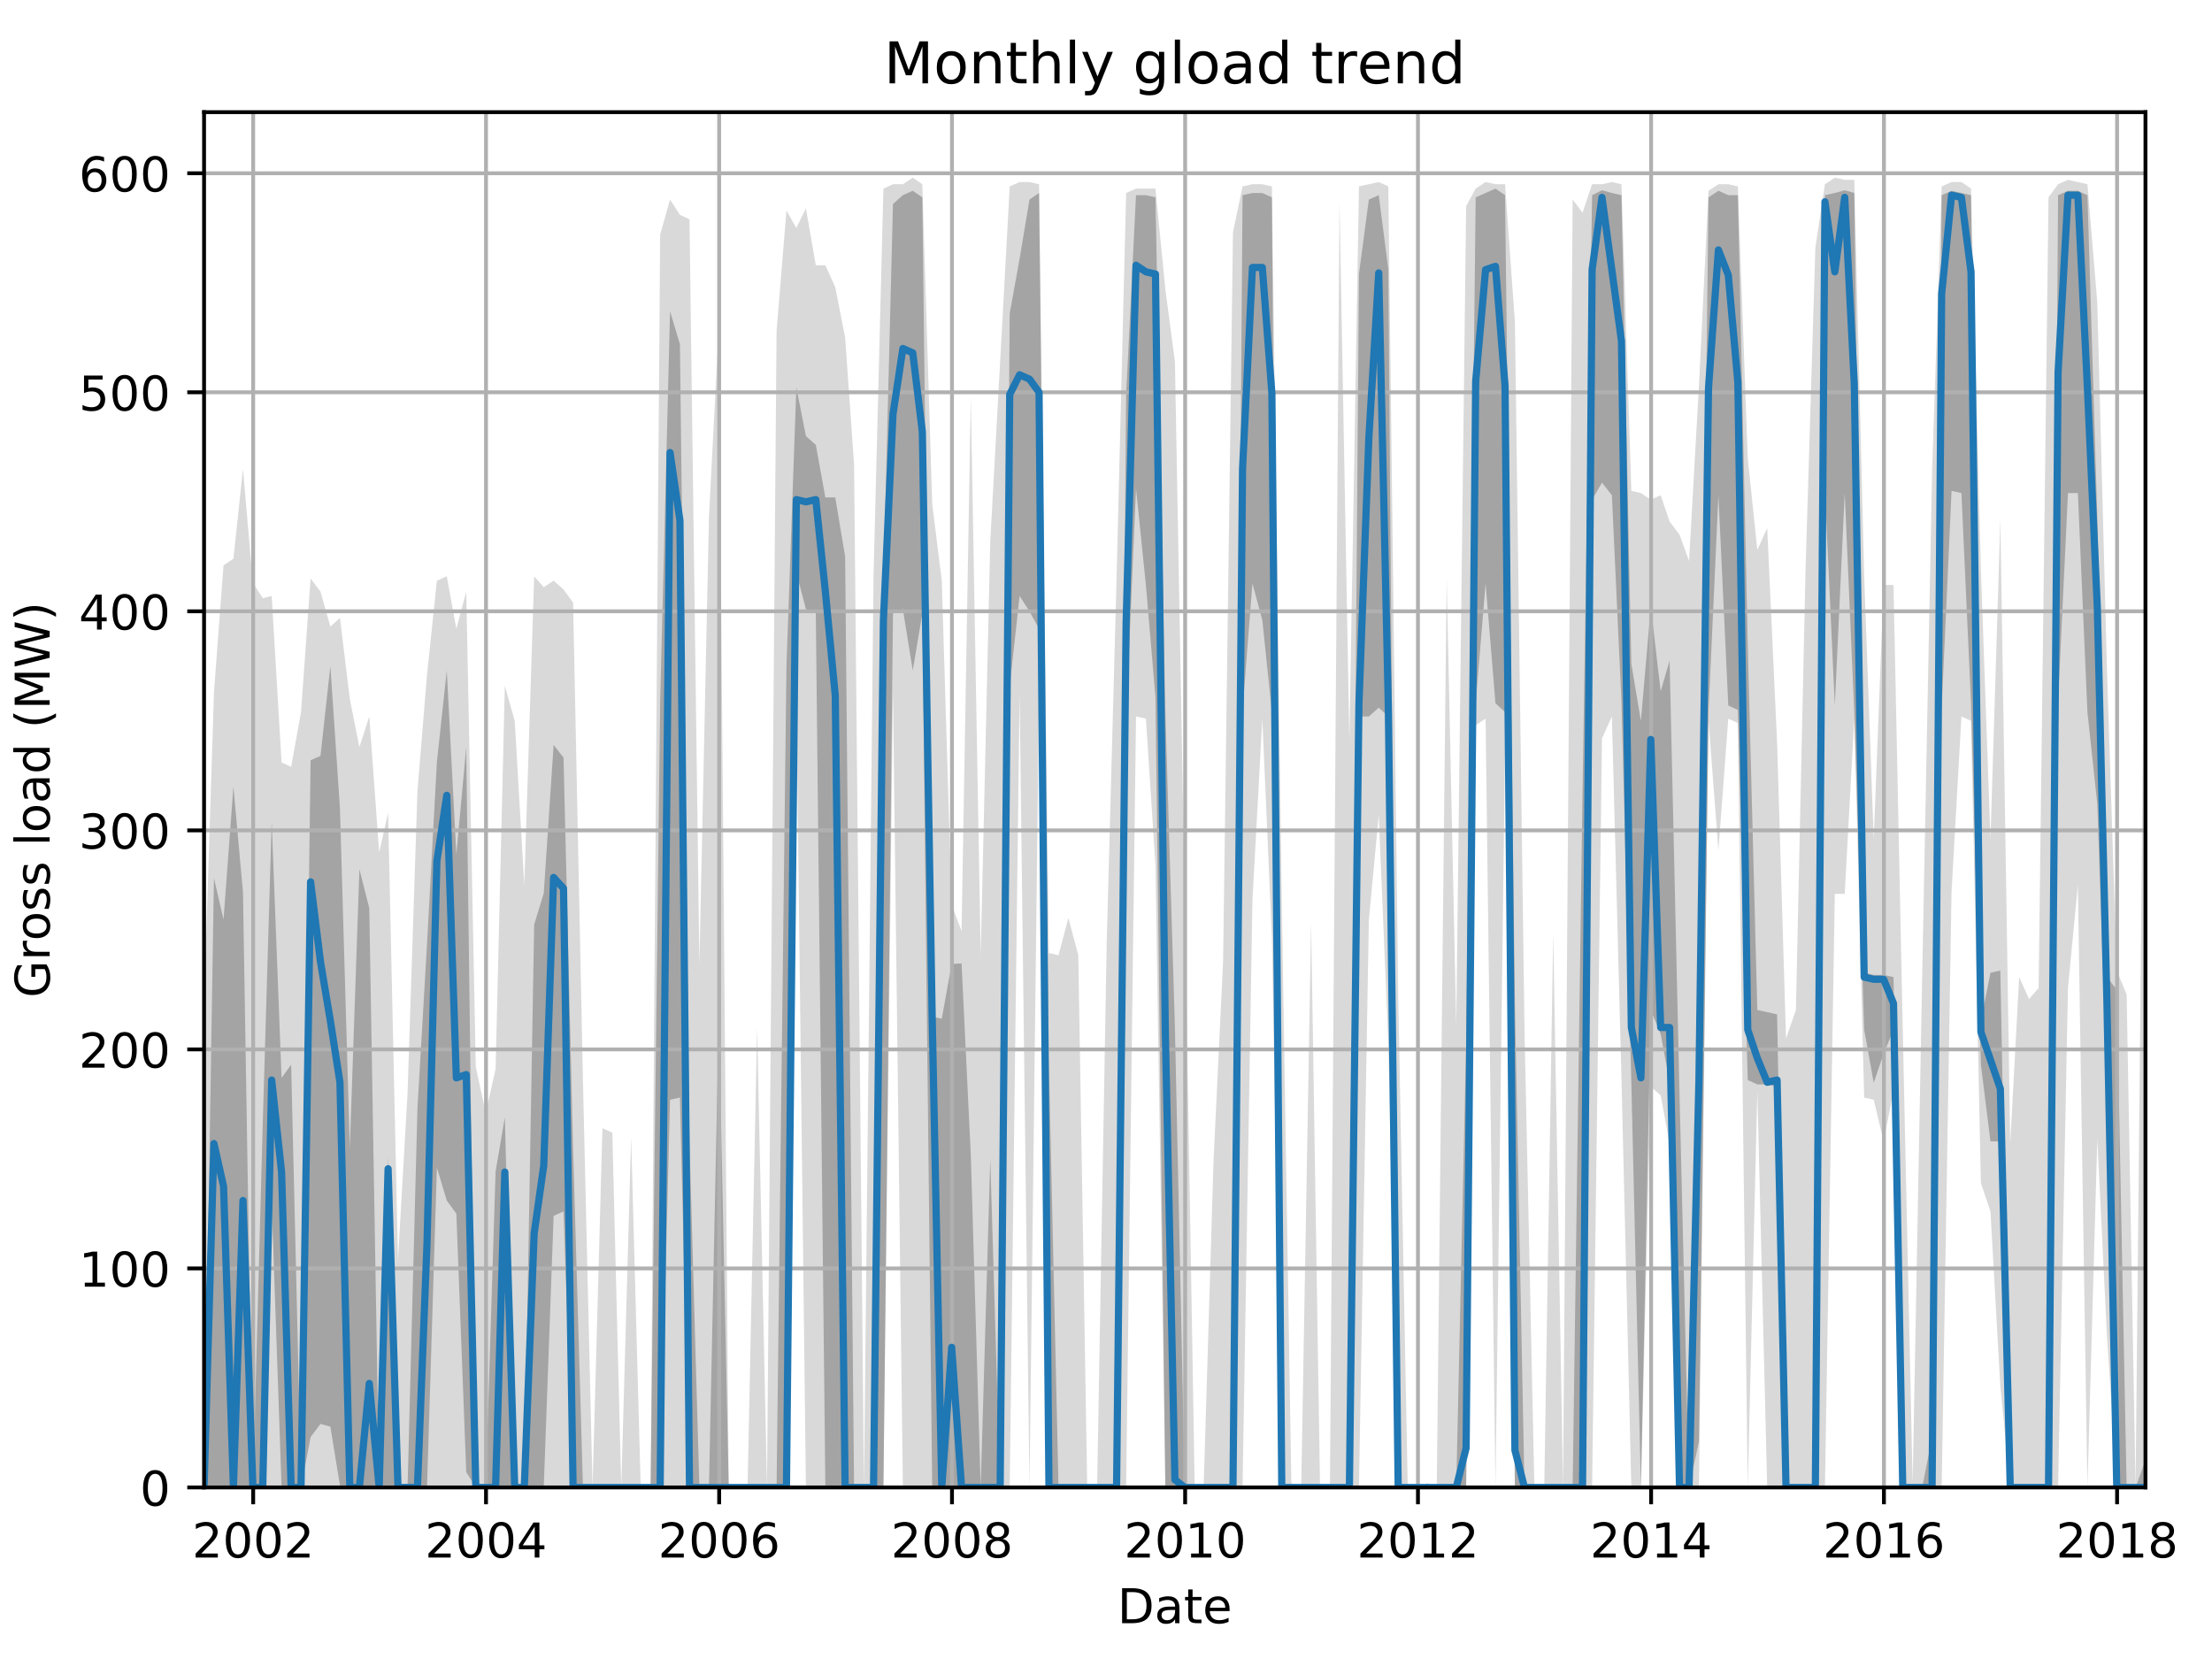 <?xml version="1.0" encoding="utf-8" standalone="no"?>
<!DOCTYPE svg PUBLIC "-//W3C//DTD SVG 1.1//EN"
  "http://www.w3.org/Graphics/SVG/1.1/DTD/svg11.dtd">
<!-- Created with matplotlib (http://matplotlib.org/) -->
<svg height="345.6pt" version="1.1" viewBox="0 0 460.8 345.6" width="460.8pt" xmlns="http://www.w3.org/2000/svg" xmlns:xlink="http://www.w3.org/1999/xlink">
 <defs>
  <style type="text/css">
*{stroke-linecap:butt;stroke-linejoin:round;}
  </style>
 </defs>
 <g id="figure_1">
  <g id="patch_1">
   <path d="M 0 345.6 
L 460.8 345.6 
L 460.8 0 
L 0 0 
z
" style="fill:none;"/>
  </g>
  <g id="axes_1">
   <g id="patch_2">
    <path d="M 42.511 309.863 
L 446.94 309.863 
L 446.94 23.365 
L 42.511 23.365 
z
" style="fill:none;"/>
   </g>
   <g id="PolyCollection_1">
    <path clip-path="url(#pc1799499cc)" d="M 42.511 209.026 
L 42.511 309.863 
L 44.571 309.863 
L 46.564 309.863 
L 48.624 309.863 
L 50.617 309.863 
L 52.677 309.863 
L 54.736 309.863 
L 56.597 309.863 
L 58.657 309.863 
L 60.65 309.863 
L 62.709 309.863 
L 64.703 309.863 
L 66.762 309.863 
L 68.822 309.863 
L 70.815 309.863 
L 72.875 309.863 
L 74.868 309.863 
L 76.928 309.863 
L 78.988 309.863 
L 80.848 309.863 
L 82.908 309.863 
L 84.901 309.863 
L 86.961 309.863 
L 88.954 309.863 
L 91.013 309.863 
L 93.073 309.863 
L 95.066 309.863 
L 97.126 309.863 
L 99.119 309.863 
L 101.179 309.863 
L 103.239 309.863 
L 105.166 309.863 
L 107.225 309.863 
L 109.218 309.863 
L 111.278 309.863 
L 113.271 309.863 
L 115.331 309.863 
L 117.391 309.863 
L 119.384 309.863 
L 121.444 309.863 
L 123.437 309.863 
L 125.497 309.863 
L 127.556 309.863 
L 129.417 309.863 
L 131.476 309.863 
L 133.47 309.863 
L 135.529 309.863 
L 137.522 309.863 
L 139.582 309.863 
L 141.642 309.863 
L 143.635 309.863 
L 145.695 309.863 
L 147.688 309.863 
L 149.748 309.863 
L 151.807 309.863 
L 153.668 309.863 
L 155.727 309.863 
L 157.721 309.863 
L 159.78 309.863 
L 161.774 309.863 
L 163.833 309.863 
L 165.893 144.234 
L 167.886 309.863 
L 169.946 309.863 
L 171.939 309.863 
L 173.999 309.863 
L 176.058 309.863 
L 177.919 309.863 
L 179.979 309.863 
L 181.972 309.863 
L 184.031 309.863 
L 186.025 144.234 
L 188.084 309.863 
L 190.144 309.863 
L 192.137 309.863 
L 194.197 309.863 
L 196.19 309.863 
L 198.25 309.863 
L 200.31 309.863 
L 202.236 309.863 
L 204.296 309.863 
L 206.289 309.863 
L 208.349 309.863 
L 210.342 309.863 
L 212.402 144.234 
L 214.462 309.863 
L 216.455 144.234 
L 218.515 309.863 
L 220.508 309.863 
L 222.567 309.863 
L 224.627 309.863 
L 226.488 309.863 
L 228.547 309.863 
L 230.54 309.863 
L 232.6 309.863 
L 234.593 309.863 
L 236.653 149.253 
L 238.713 149.709 
L 240.706 180.28 
L 242.766 309.863 
L 244.759 309.863 
L 246.819 309.863 
L 248.878 309.863 
L 250.739 309.863 
L 252.798 309.863 
L 254.792 309.863 
L 256.851 309.863 
L 258.844 309.863 
L 260.904 187.58 
L 262.964 149.709 
L 264.957 195.337 
L 267.017 309.863 
L 269.01 309.863 
L 271.07 309.863 
L 273.129 309.863 
L 274.99 309.863 
L 277.049 309.863 
L 279.043 309.863 
L 281.102 309.863 
L 283.096 309.863 
L 285.155 191.687 
L 287.215 169.785 
L 289.208 217.239 
L 291.268 309.863 
L 293.261 309.863 
L 295.321 309.863 
L 297.381 309.863 
L 299.307 309.863 
L 301.367 309.863 
L 303.36 309.863 
L 305.42 309.863 
L 307.413 151.078 
L 309.473 149.709 
L 311.533 309.863 
L 313.526 156.553 
L 315.585 309.863 
L 317.579 309.863 
L 319.638 309.863 
L 321.698 309.863 
L 323.558 309.863 
L 325.618 309.863 
L 327.611 309.863 
L 329.671 309.863 
L 331.664 309.863 
L 333.724 153.816 
L 335.784 149.253 
L 337.777 224.539 
L 339.837 309.863 
L 341.83 309.863 
L 343.89 226.364 
L 345.949 228.189 
L 347.81 238.227 
L 349.869 309.863 
L 351.862 309.863 
L 353.922 309.863 
L 355.915 150.165 
L 357.975 177.086 
L 360.035 149.709 
L 362.028 150.622 
L 364.088 309.863 
L 366.081 227.277 
L 368.141 309.863 
L 370.2 309.863 
L 372.061 309.863 
L 374.12 309.863 
L 376.114 309.863 
L 378.173 309.863 
L 380.167 309.863 
L 382.226 186.212 
L 384.286 186.212 
L 386.279 149.709 
L 388.339 228.646 
L 390.332 229.102 
L 392.392 237.771 
L 394.451 227.277 
L 396.378 309.863 
L 398.438 309.863 
L 400.431 309.863 
L 402.491 309.863 
L 404.484 309.863 
L 406.544 185.755 
L 408.603 149.253 
L 410.597 150.165 
L 412.656 246.441 
L 414.65 252.372 
L 416.709 288.875 
L 418.769 309.863 
L 420.629 309.863 
L 422.689 309.863 
L 424.682 309.863 
L 426.742 309.863 
L 428.735 309.863 
L 430.795 205.832 
L 432.855 184.386 
L 434.848 309.863 
L 436.907 237.315 
L 438.901 277.924 
L 440.96 309.863 
L 443.02 309.863 
L 444.88 309.863 
L 446.94 309.863 
L 446.94 102.256 
L 446.94 102.256 
L 444.88 309.863 
L 443.02 207.2 
L 440.96 202.181 
L 438.901 138.758 
L 436.907 63.016 
L 434.848 38.377 
L 432.855 37.92 
L 430.795 37.464 
L 428.735 38.377 
L 426.742 41.114 
L 424.682 205.832 
L 422.689 208.113 
L 420.629 203.55 
L 418.769 238.227 
L 416.709 108.188 
L 414.65 174.805 
L 412.656 118.682 
L 410.597 39.289 
L 408.603 37.92 
L 406.544 37.92 
L 404.484 38.833 
L 402.491 98.149 
L 400.431 203.094 
L 398.438 308.951 
L 396.378 214.501 
L 394.451 121.876 
L 392.392 121.876 
L 390.332 174.805 
L 388.339 120.051 
L 386.279 37.464 
L 384.286 37.464 
L 382.226 37.008 
L 380.167 38.377 
L 378.173 51.609 
L 376.114 119.138 
L 374.12 210.394 
L 372.061 216.326 
L 370.2 154.728 
L 368.141 110.013 
L 366.081 114.575 
L 364.088 95.412 
L 362.028 38.833 
L 360.035 38.377 
L 357.975 38.377 
L 355.915 39.746 
L 353.922 80.354 
L 351.862 116.857 
L 349.869 111.382 
L 347.81 108.644 
L 345.949 103.168 
L 343.89 104.081 
L 341.83 102.712 
L 339.837 102.256 
L 337.777 38.377 
L 335.784 37.92 
L 333.724 38.377 
L 331.664 38.377 
L 329.671 44.308 
L 327.611 41.571 
L 325.618 309.863 
L 323.558 194.425 
L 321.698 309.863 
L 319.638 309.863 
L 317.579 214.501 
L 315.585 67.122 
L 313.526 38.377 
L 311.533 38.377 
L 309.473 37.92 
L 307.413 39.289 
L 305.42 42.939 
L 303.36 213.588 
L 301.367 120.507 
L 299.307 309.863 
L 297.381 308.951 
L 295.321 309.863 
L 293.261 309.863 
L 291.268 207.2 
L 289.208 38.833 
L 287.215 37.92 
L 285.155 38.377 
L 283.096 38.833 
L 281.102 154.272 
L 279.043 42.027 
L 277.049 309.863 
L 274.99 309.863 
L 273.129 192.143 
L 271.07 309.863 
L 269.01 308.951 
L 267.017 187.58 
L 264.957 38.833 
L 262.964 38.377 
L 260.904 38.377 
L 258.844 38.833 
L 256.851 48.415 
L 254.792 200.356 
L 252.798 241.878 
L 250.739 309.863 
L 248.878 309.863 
L 246.819 188.037 
L 244.759 75.335 
L 242.766 60.278 
L 240.706 39.289 
L 238.713 39.289 
L 236.653 39.289 
L 234.593 40.202 
L 232.6 120.507 
L 230.54 196.706 
L 228.547 309.863 
L 226.488 309.863 
L 224.627 198.987 
L 222.567 191.231 
L 220.508 198.987 
L 218.515 198.531 
L 216.455 38.377 
L 214.462 37.92 
L 212.402 37.92 
L 210.342 38.833 
L 208.349 75.335 
L 206.289 112.75 
L 204.296 198.987 
L 202.236 82.636 
L 200.31 193.968 
L 198.25 188.493 
L 196.19 120.963 
L 194.197 104.994 
L 192.137 38.377 
L 190.144 37.008 
L 188.084 38.377 
L 186.025 38.377 
L 184.031 39.289 
L 181.972 120.051 
L 179.979 309.863 
L 177.919 96.781 
L 176.058 70.316 
L 173.999 59.822 
L 171.939 55.259 
L 169.946 55.259 
L 167.886 43.396 
L 165.893 47.502 
L 163.833 43.852 
L 161.774 68.947 
L 159.78 309.863 
L 157.721 214.045 
L 155.727 309.863 
L 153.668 309.863 
L 151.807 309.863 
L 149.748 68.035 
L 147.688 107.731 
L 145.695 200.812 
L 143.635 45.677 
L 141.642 44.765 
L 139.582 41.571 
L 137.522 48.871 
L 135.529 309.863 
L 133.47 309.863 
L 131.476 236.859 
L 129.417 309.863 
L 127.556 235.946 
L 125.497 235.034 
L 123.437 309.863 
L 121.444 225.452 
L 119.384 125.526 
L 117.391 122.789 
L 115.331 120.963 
L 113.271 122.332 
L 111.278 120.051 
L 109.218 184.386 
L 107.225 150.165 
L 105.166 142.865 
L 103.239 222.714 
L 101.179 231.84 
L 99.119 222.258 
L 97.126 123.245 
L 95.066 131.002 
L 93.073 120.051 
L 91.013 120.963 
L 88.954 140.583 
L 86.961 164.766 
L 84.901 227.733 
L 82.908 262.41 
L 80.848 169.329 
L 78.988 177.542 
L 76.928 149.253 
L 74.868 155.641 
L 72.875 145.603 
L 70.815 128.72 
L 68.822 130.545 
L 66.762 123.245 
L 64.703 120.507 
L 62.709 148.34 
L 60.65 159.747 
L 58.657 158.835 
L 56.597 124.157 
L 54.736 124.614 
L 52.677 121.42 
L 50.617 97.693 
L 48.624 116.401 
L 46.564 117.769 
L 44.571 144.234 
L 42.511 209.026 
z
" style="fill:#808080;fill-opacity:0.3;"/>
   </g>
   <g id="PolyCollection_2">
    <path clip-path="url(#pc1799499cc)" d="M 42.511 309.863 
L 42.511 309.863 
L 44.571 309.863 
L 46.564 309.863 
L 48.624 309.863 
L 50.617 309.863 
L 52.677 309.863 
L 54.736 309.863 
L 56.597 250.547 
L 58.657 309.863 
L 60.65 309.863 
L 62.709 309.863 
L 64.703 299.369 
L 66.762 296.631 
L 68.822 297.202 
L 70.815 309.407 
L 72.875 309.863 
L 74.868 309.863 
L 76.928 309.863 
L 78.988 309.863 
L 80.848 309.863 
L 82.908 309.863 
L 84.901 309.863 
L 86.961 309.863 
L 88.954 309.863 
L 91.013 243.247 
L 93.073 250.091 
L 95.066 252.828 
L 97.126 306.67 
L 99.119 309.863 
L 101.179 309.863 
L 103.239 309.863 
L 105.166 309.863 
L 107.225 309.863 
L 109.218 309.863 
L 111.278 309.863 
L 113.271 309.863 
L 115.331 253.285 
L 117.391 252.372 
L 119.384 309.863 
L 121.444 309.863 
L 123.437 309.863 
L 125.497 309.863 
L 127.556 309.863 
L 129.417 309.863 
L 131.476 309.863 
L 133.47 309.863 
L 135.529 309.863 
L 137.522 309.863 
L 139.582 229.102 
L 141.642 228.646 
L 143.635 309.863 
L 145.695 309.863 
L 147.688 309.863 
L 149.748 309.863 
L 151.807 309.863 
L 153.668 309.863 
L 155.727 309.863 
L 157.721 309.863 
L 159.78 309.863 
L 161.774 309.863 
L 163.833 309.863 
L 165.893 119.252 
L 167.886 126.895 
L 169.946 127.465 
L 171.939 309.863 
L 173.999 309.863 
L 176.058 309.863 
L 177.919 309.863 
L 179.979 309.863 
L 181.972 309.863 
L 184.031 309.863 
L 186.025 127.808 
L 188.084 126.895 
L 190.144 139.671 
L 192.137 127.808 
L 194.197 309.863 
L 196.19 309.863 
L 198.25 309.863 
L 200.31 309.863 
L 202.236 309.863 
L 204.296 309.863 
L 206.289 309.863 
L 208.349 309.863 
L 210.342 142.865 
L 212.402 124.157 
L 214.462 127.351 
L 216.455 131.002 
L 218.515 309.863 
L 220.508 309.863 
L 222.567 309.863 
L 224.627 309.863 
L 226.488 309.863 
L 228.547 309.863 
L 230.54 309.863 
L 232.6 309.863 
L 234.593 149.709 
L 236.653 101.8 
L 238.713 121.876 
L 240.706 145.26 
L 242.766 309.863 
L 244.759 309.863 
L 246.819 309.863 
L 248.878 309.863 
L 250.739 309.863 
L 252.798 309.863 
L 254.792 309.863 
L 256.851 309.863 
L 258.844 147.884 
L 260.904 121.534 
L 262.964 129.176 
L 264.957 148.34 
L 267.017 309.863 
L 269.01 309.863 
L 271.07 309.863 
L 273.129 309.863 
L 274.99 309.863 
L 277.049 309.863 
L 279.043 309.863 
L 281.102 309.863 
L 283.096 149.253 
L 285.155 149.253 
L 287.215 147.428 
L 289.208 149.253 
L 291.268 309.863 
L 293.261 309.863 
L 295.321 309.863 
L 297.381 309.863 
L 299.307 309.863 
L 301.367 309.863 
L 303.36 309.863 
L 305.42 309.863 
L 307.413 146.515 
L 309.473 121.534 
L 311.533 146.515 
L 313.526 148.34 
L 315.585 309.863 
L 317.579 309.863 
L 319.638 309.863 
L 321.698 309.863 
L 323.558 309.863 
L 325.618 309.863 
L 327.611 309.863 
L 329.671 309.863 
L 331.664 104.081 
L 333.724 100.545 
L 335.784 103.168 
L 337.777 146.059 
L 339.837 225.452 
L 341.83 309.863 
L 343.89 210.394 
L 345.949 215.413 
L 347.81 225.452 
L 349.869 309.863 
L 351.862 309.863 
L 353.922 300.282 
L 355.915 148.34 
L 357.975 103.168 
L 360.035 146.971 
L 362.028 147.884 
L 364.088 224.995 
L 366.081 225.908 
L 368.141 225.908 
L 370.2 226.364 
L 372.061 309.863 
L 374.12 309.863 
L 376.114 309.863 
L 378.173 309.863 
L 380.167 102.256 
L 382.226 146.971 
L 384.286 102.712 
L 386.279 148.34 
L 388.339 214.501 
L 390.332 225.566 
L 392.392 219.52 
L 394.451 214.501 
L 396.378 309.863 
L 398.438 309.863 
L 400.431 309.863 
L 402.491 309.863 
L 404.484 147.542 
L 406.544 102.256 
L 408.603 102.712 
L 410.597 146.515 
L 412.656 221.801 
L 414.65 237.771 
L 416.709 237.771 
L 418.769 309.863 
L 420.629 309.863 
L 422.689 309.863 
L 424.682 309.863 
L 426.742 309.863 
L 428.735 146.059 
L 430.795 102.712 
L 432.855 102.712 
L 434.848 148.34 
L 436.907 167.504 
L 438.901 226.364 
L 440.96 309.863 
L 443.02 309.863 
L 444.88 309.863 
L 446.94 309.863 
L 446.94 304.16 
L 446.94 304.16 
L 444.88 309.863 
L 443.02 309.863 
L 440.96 206.174 
L 438.901 203.55 
L 436.907 107.731 
L 434.848 40.658 
L 432.855 39.746 
L 430.795 39.746 
L 428.735 40.658 
L 426.742 309.863 
L 424.682 309.863 
L 422.689 309.863 
L 420.629 309.863 
L 418.769 309.863 
L 416.709 202.181 
L 414.65 202.638 
L 412.656 212.676 
L 410.597 40.658 
L 408.603 40.202 
L 406.544 39.746 
L 404.484 40.658 
L 402.491 299.369 
L 400.431 309.863 
L 398.438 309.863 
L 396.378 309.863 
L 394.451 203.55 
L 392.392 203.094 
L 390.332 203.094 
L 388.339 202.638 
L 386.279 40.202 
L 384.286 39.631 
L 382.226 40.202 
L 380.167 40.658 
L 378.173 309.863 
L 376.114 309.863 
L 374.12 309.863 
L 372.061 309.863 
L 370.2 211.307 
L 368.141 210.851 
L 366.081 210.394 
L 364.088 134.196 
L 362.028 40.658 
L 360.035 40.658 
L 357.975 39.746 
L 355.915 41.114 
L 353.922 204.805 
L 351.862 309.863 
L 349.869 227.733 
L 347.81 137.618 
L 345.949 144.006 
L 343.89 126.439 
L 341.83 150.165 
L 339.837 138.302 
L 337.777 40.658 
L 335.784 40.202 
L 333.724 39.631 
L 331.664 40.658 
L 329.671 164.652 
L 327.611 309.863 
L 325.618 309.863 
L 323.558 309.863 
L 321.698 309.863 
L 319.638 309.863 
L 317.579 309.863 
L 315.585 209.14 
L 313.526 40.658 
L 311.533 39.289 
L 309.473 40.202 
L 307.413 41.114 
L 305.42 217.581 
L 303.36 309.863 
L 301.367 309.863 
L 299.307 309.863 
L 297.381 309.863 
L 295.321 309.863 
L 293.261 309.863 
L 291.268 309.863 
L 289.208 56.058 
L 287.215 40.658 
L 285.155 41.571 
L 283.096 57.084 
L 281.102 309.863 
L 279.043 309.863 
L 277.049 309.863 
L 274.99 309.863 
L 273.129 309.863 
L 271.07 309.863 
L 269.01 309.863 
L 267.017 309.863 
L 264.957 41.114 
L 262.964 40.202 
L 260.904 40.202 
L 258.844 40.658 
L 256.851 309.863 
L 254.792 309.863 
L 252.798 309.863 
L 250.739 309.863 
L 248.878 309.863 
L 246.819 309.863 
L 244.759 214.045 
L 242.766 148.34 
L 240.706 41.114 
L 238.713 40.658 
L 236.653 40.658 
L 234.593 82.18 
L 232.6 309.863 
L 230.54 309.863 
L 228.547 309.863 
L 226.488 309.863 
L 224.627 309.863 
L 222.567 309.863 
L 220.508 309.863 
L 218.515 221.915 
L 216.455 40.202 
L 214.462 41.571 
L 212.402 53.89 
L 210.342 65.297 
L 208.349 309.863 
L 206.289 241.421 
L 204.296 309.863 
L 202.236 240.623 
L 200.31 200.698 
L 198.25 200.812 
L 196.19 212.219 
L 194.197 211.763 
L 192.137 41.114 
L 190.144 39.746 
L 188.084 40.658 
L 186.025 42.483 
L 184.031 120.963 
L 181.972 309.863 
L 179.979 309.863 
L 177.919 309.863 
L 176.058 115.944 
L 173.999 103.625 
L 171.939 103.625 
L 169.946 92.674 
L 167.886 90.849 
L 165.893 80.697 
L 163.833 138.758 
L 161.774 309.863 
L 159.78 309.863 
L 157.721 309.863 
L 155.727 309.863 
L 153.668 309.863 
L 151.807 309.863 
L 149.748 211.763 
L 147.688 309.863 
L 145.695 309.863 
L 143.635 237.885 
L 141.642 71.685 
L 139.582 64.841 
L 137.522 146.287 
L 135.529 309.863 
L 133.47 309.863 
L 131.476 309.863 
L 129.417 309.863 
L 127.556 309.863 
L 125.497 309.863 
L 123.437 309.863 
L 121.444 309.863 
L 119.384 239.368 
L 117.391 157.808 
L 115.331 155.184 
L 113.271 186.097 
L 111.278 192.599 
L 109.218 309.863 
L 107.225 309.863 
L 105.166 232.752 
L 103.239 244.045 
L 101.179 309.863 
L 99.119 309.863 
L 97.126 155.641 
L 95.066 177.998 
L 93.073 139.671 
L 91.013 158.721 
L 88.954 196.706 
L 86.961 230.927 
L 84.901 309.863 
L 82.908 309.863 
L 80.848 240.965 
L 78.988 309.863 
L 76.928 189.177 
L 74.868 181.078 
L 72.875 239.14 
L 70.815 168.303 
L 68.822 138.758 
L 66.762 157.466 
L 64.703 158.378 
L 62.709 307.924 
L 60.65 221.801 
L 58.657 224.539 
L 56.597 171.154 
L 54.736 234.007 
L 52.677 309.863 
L 50.617 185.869 
L 48.624 163.854 
L 46.564 191.573 
L 44.571 182.903 
L 42.511 309.863 
z
" style="fill:#808080;fill-opacity:0.6;"/>
   </g>
   <g id="matplotlib.axis_1">
    <g id="xtick_1">
     <g id="line2d_1">
      <path clip-path="url(#pc1799499cc)" d="M 52.743 309.863 
L 52.743 23.365 
" style="fill:none;stroke:#b0b0b0;stroke-linecap:square;stroke-width:0.8;"/>
     </g>
     <g id="line2d_2">
      <defs>
       <path d="M 0 0 
L 0 3.5 
" id="m788c349dd3" style="stroke:#000000;stroke-width:0.8;"/>
      </defs>
      <g>
       <use style="stroke:#000000;stroke-width:0.8;" x="52.743" xlink:href="#m788c349dd3" y="309.863"/>
      </g>
     </g>
     <g id="text_1">
      <!-- 2002 -->
      <defs>
       <path d="M 19.188 8.297 
L 53.609 8.297 
L 53.609 0 
L 7.328 0 
L 7.328 8.297 
Q 12.938 14.109 22.625 23.891 
Q 32.328 33.688 34.812 36.531 
Q 39.547 41.844 41.422 45.531 
Q 43.312 49.219 43.312 52.781 
Q 43.312 58.594 39.234 62.25 
Q 35.156 65.922 28.609 65.922 
Q 23.969 65.922 18.812 64.312 
Q 13.672 62.703 7.812 59.422 
L 7.812 69.391 
Q 13.766 71.781 18.938 73 
Q 24.125 74.219 28.422 74.219 
Q 39.75 74.219 46.484 68.547 
Q 53.219 62.891 53.219 53.422 
Q 53.219 48.922 51.531 44.891 
Q 49.859 40.875 45.406 35.406 
Q 44.188 33.984 37.641 27.219 
Q 31.109 20.453 19.188 8.297 
z
" id="DejaVuSans-32"/>
       <path d="M 31.781 66.406 
Q 24.172 66.406 20.328 58.906 
Q 16.5 51.422 16.5 36.375 
Q 16.5 21.391 20.328 13.891 
Q 24.172 6.391 31.781 6.391 
Q 39.453 6.391 43.281 13.891 
Q 47.125 21.391 47.125 36.375 
Q 47.125 51.422 43.281 58.906 
Q 39.453 66.406 31.781 66.406 
z
M 31.781 74.219 
Q 44.047 74.219 50.516 64.516 
Q 56.984 54.828 56.984 36.375 
Q 56.984 17.969 50.516 8.266 
Q 44.047 -1.422 31.781 -1.422 
Q 19.531 -1.422 13.062 8.266 
Q 6.594 17.969 6.594 36.375 
Q 6.594 54.828 13.062 64.516 
Q 19.531 74.219 31.781 74.219 
z
" id="DejaVuSans-30"/>
      </defs>
      <g transform="translate(40.018 324.462)scale(0.1 -0.1)">
       <use xlink:href="#DejaVuSans-32"/>
       <use x="63.623" xlink:href="#DejaVuSans-30"/>
       <use x="127.246" xlink:href="#DejaVuSans-30"/>
       <use x="190.869" xlink:href="#DejaVuSans-32"/>
      </g>
     </g>
    </g>
    <g id="xtick_2">
     <g id="line2d_3">
      <path clip-path="url(#pc1799499cc)" d="M 101.245 309.863 
L 101.245 23.365 
" style="fill:none;stroke:#b0b0b0;stroke-linecap:square;stroke-width:0.8;"/>
     </g>
     <g id="line2d_4">
      <g>
       <use style="stroke:#000000;stroke-width:0.8;" x="101.245" xlink:href="#m788c349dd3" y="309.863"/>
      </g>
     </g>
     <g id="text_2">
      <!-- 2004 -->
      <defs>
       <path d="M 37.797 64.312 
L 12.891 25.391 
L 37.797 25.391 
z
M 35.203 72.906 
L 47.609 72.906 
L 47.609 25.391 
L 58.016 25.391 
L 58.016 17.188 
L 47.609 17.188 
L 47.609 0 
L 37.797 0 
L 37.797 17.188 
L 4.891 17.188 
L 4.891 26.703 
z
" id="DejaVuSans-34"/>
      </defs>
      <g transform="translate(88.52 324.462)scale(0.1 -0.1)">
       <use xlink:href="#DejaVuSans-32"/>
       <use x="63.623" xlink:href="#DejaVuSans-30"/>
       <use x="127.246" xlink:href="#DejaVuSans-30"/>
       <use x="190.869" xlink:href="#DejaVuSans-34"/>
      </g>
     </g>
    </g>
    <g id="xtick_3">
     <g id="line2d_5">
      <path clip-path="url(#pc1799499cc)" d="M 149.814 309.863 
L 149.814 23.365 
" style="fill:none;stroke:#b0b0b0;stroke-linecap:square;stroke-width:0.8;"/>
     </g>
     <g id="line2d_6">
      <g>
       <use style="stroke:#000000;stroke-width:0.8;" x="149.814" xlink:href="#m788c349dd3" y="309.863"/>
      </g>
     </g>
     <g id="text_3">
      <!-- 2006 -->
      <defs>
       <path d="M 33.016 40.375 
Q 26.375 40.375 22.484 35.828 
Q 18.609 31.297 18.609 23.391 
Q 18.609 15.531 22.484 10.953 
Q 26.375 6.391 33.016 6.391 
Q 39.656 6.391 43.531 10.953 
Q 47.406 15.531 47.406 23.391 
Q 47.406 31.297 43.531 35.828 
Q 39.656 40.375 33.016 40.375 
z
M 52.594 71.297 
L 52.594 62.312 
Q 48.875 64.062 45.094 64.984 
Q 41.312 65.922 37.594 65.922 
Q 27.828 65.922 22.672 59.328 
Q 17.531 52.734 16.797 39.406 
Q 19.672 43.656 24.016 45.922 
Q 28.375 48.188 33.594 48.188 
Q 44.578 48.188 50.953 41.516 
Q 57.328 34.859 57.328 23.391 
Q 57.328 12.156 50.688 5.359 
Q 44.047 -1.422 33.016 -1.422 
Q 20.359 -1.422 13.672 8.266 
Q 6.984 17.969 6.984 36.375 
Q 6.984 53.656 15.188 63.938 
Q 23.391 74.219 37.203 74.219 
Q 40.922 74.219 44.703 73.484 
Q 48.484 72.75 52.594 71.297 
z
" id="DejaVuSans-36"/>
      </defs>
      <g transform="translate(137.089 324.462)scale(0.1 -0.1)">
       <use xlink:href="#DejaVuSans-32"/>
       <use x="63.623" xlink:href="#DejaVuSans-30"/>
       <use x="127.246" xlink:href="#DejaVuSans-30"/>
       <use x="190.869" xlink:href="#DejaVuSans-36"/>
      </g>
     </g>
    </g>
    <g id="xtick_4">
     <g id="line2d_7">
      <path clip-path="url(#pc1799499cc)" d="M 198.316 309.863 
L 198.316 23.365 
" style="fill:none;stroke:#b0b0b0;stroke-linecap:square;stroke-width:0.8;"/>
     </g>
     <g id="line2d_8">
      <g>
       <use style="stroke:#000000;stroke-width:0.8;" x="198.316" xlink:href="#m788c349dd3" y="309.863"/>
      </g>
     </g>
     <g id="text_4">
      <!-- 2008 -->
      <defs>
       <path d="M 31.781 34.625 
Q 24.75 34.625 20.719 30.859 
Q 16.703 27.094 16.703 20.516 
Q 16.703 13.922 20.719 10.156 
Q 24.75 6.391 31.781 6.391 
Q 38.812 6.391 42.859 10.172 
Q 46.922 13.969 46.922 20.516 
Q 46.922 27.094 42.891 30.859 
Q 38.875 34.625 31.781 34.625 
z
M 21.922 38.812 
Q 15.578 40.375 12.031 44.719 
Q 8.5 49.078 8.5 55.328 
Q 8.5 64.062 14.719 69.141 
Q 20.953 74.219 31.781 74.219 
Q 42.672 74.219 48.875 69.141 
Q 55.078 64.062 55.078 55.328 
Q 55.078 49.078 51.531 44.719 
Q 48 40.375 41.703 38.812 
Q 48.828 37.156 52.797 32.312 
Q 56.781 27.484 56.781 20.516 
Q 56.781 9.906 50.312 4.234 
Q 43.844 -1.422 31.781 -1.422 
Q 19.734 -1.422 13.25 4.234 
Q 6.781 9.906 6.781 20.516 
Q 6.781 27.484 10.781 32.312 
Q 14.797 37.156 21.922 38.812 
z
M 18.312 54.391 
Q 18.312 48.734 21.844 45.562 
Q 25.391 42.391 31.781 42.391 
Q 38.141 42.391 41.719 45.562 
Q 45.312 48.734 45.312 54.391 
Q 45.312 60.062 41.719 63.234 
Q 38.141 66.406 31.781 66.406 
Q 25.391 66.406 21.844 63.234 
Q 18.312 60.062 18.312 54.391 
z
" id="DejaVuSans-38"/>
      </defs>
      <g transform="translate(185.591 324.462)scale(0.1 -0.1)">
       <use xlink:href="#DejaVuSans-32"/>
       <use x="63.623" xlink:href="#DejaVuSans-30"/>
       <use x="127.246" xlink:href="#DejaVuSans-30"/>
       <use x="190.869" xlink:href="#DejaVuSans-38"/>
      </g>
     </g>
    </g>
    <g id="xtick_5">
     <g id="line2d_9">
      <path clip-path="url(#pc1799499cc)" d="M 246.885 309.863 
L 246.885 23.365 
" style="fill:none;stroke:#b0b0b0;stroke-linecap:square;stroke-width:0.8;"/>
     </g>
     <g id="line2d_10">
      <g>
       <use style="stroke:#000000;stroke-width:0.8;" x="246.885" xlink:href="#m788c349dd3" y="309.863"/>
      </g>
     </g>
     <g id="text_5">
      <!-- 2010 -->
      <defs>
       <path d="M 12.406 8.297 
L 28.516 8.297 
L 28.516 63.922 
L 10.984 60.406 
L 10.984 69.391 
L 28.422 72.906 
L 38.281 72.906 
L 38.281 8.297 
L 54.391 8.297 
L 54.391 0 
L 12.406 0 
z
" id="DejaVuSans-31"/>
      </defs>
      <g transform="translate(234.16 324.462)scale(0.1 -0.1)">
       <use xlink:href="#DejaVuSans-32"/>
       <use x="63.623" xlink:href="#DejaVuSans-30"/>
       <use x="127.246" xlink:href="#DejaVuSans-31"/>
       <use x="190.869" xlink:href="#DejaVuSans-30"/>
      </g>
     </g>
    </g>
    <g id="xtick_6">
     <g id="line2d_11">
      <path clip-path="url(#pc1799499cc)" d="M 295.387 309.863 
L 295.387 23.365 
" style="fill:none;stroke:#b0b0b0;stroke-linecap:square;stroke-width:0.8;"/>
     </g>
     <g id="line2d_12">
      <g>
       <use style="stroke:#000000;stroke-width:0.8;" x="295.387" xlink:href="#m788c349dd3" y="309.863"/>
      </g>
     </g>
     <g id="text_6">
      <!-- 2012 -->
      <g transform="translate(282.662 324.462)scale(0.1 -0.1)">
       <use xlink:href="#DejaVuSans-32"/>
       <use x="63.623" xlink:href="#DejaVuSans-30"/>
       <use x="127.246" xlink:href="#DejaVuSans-31"/>
       <use x="190.869" xlink:href="#DejaVuSans-32"/>
      </g>
     </g>
    </g>
    <g id="xtick_7">
     <g id="line2d_13">
      <path clip-path="url(#pc1799499cc)" d="M 343.956 309.863 
L 343.956 23.365 
" style="fill:none;stroke:#b0b0b0;stroke-linecap:square;stroke-width:0.8;"/>
     </g>
     <g id="line2d_14">
      <g>
       <use style="stroke:#000000;stroke-width:0.8;" x="343.956" xlink:href="#m788c349dd3" y="309.863"/>
      </g>
     </g>
     <g id="text_7">
      <!-- 2014 -->
      <g transform="translate(331.231 324.462)scale(0.1 -0.1)">
       <use xlink:href="#DejaVuSans-32"/>
       <use x="63.623" xlink:href="#DejaVuSans-30"/>
       <use x="127.246" xlink:href="#DejaVuSans-31"/>
       <use x="190.869" xlink:href="#DejaVuSans-34"/>
      </g>
     </g>
    </g>
    <g id="xtick_8">
     <g id="line2d_15">
      <path clip-path="url(#pc1799499cc)" d="M 392.458 309.863 
L 392.458 23.365 
" style="fill:none;stroke:#b0b0b0;stroke-linecap:square;stroke-width:0.8;"/>
     </g>
     <g id="line2d_16">
      <g>
       <use style="stroke:#000000;stroke-width:0.8;" x="392.458" xlink:href="#m788c349dd3" y="309.863"/>
      </g>
     </g>
     <g id="text_8">
      <!-- 2016 -->
      <g transform="translate(379.733 324.462)scale(0.1 -0.1)">
       <use xlink:href="#DejaVuSans-32"/>
       <use x="63.623" xlink:href="#DejaVuSans-30"/>
       <use x="127.246" xlink:href="#DejaVuSans-31"/>
       <use x="190.869" xlink:href="#DejaVuSans-36"/>
      </g>
     </g>
    </g>
    <g id="xtick_9">
     <g id="line2d_17">
      <path clip-path="url(#pc1799499cc)" d="M 441.027 309.863 
L 441.027 23.365 
" style="fill:none;stroke:#b0b0b0;stroke-linecap:square;stroke-width:0.8;"/>
     </g>
     <g id="line2d_18">
      <g>
       <use style="stroke:#000000;stroke-width:0.8;" x="441.027" xlink:href="#m788c349dd3" y="309.863"/>
      </g>
     </g>
     <g id="text_9">
      <!-- 2018 -->
      <g transform="translate(428.302 324.462)scale(0.1 -0.1)">
       <use xlink:href="#DejaVuSans-32"/>
       <use x="63.623" xlink:href="#DejaVuSans-30"/>
       <use x="127.246" xlink:href="#DejaVuSans-31"/>
       <use x="190.869" xlink:href="#DejaVuSans-38"/>
      </g>
     </g>
    </g>
    <g id="text_10">
     <!-- Date -->
     <defs>
      <path d="M 19.672 64.797 
L 19.672 8.109 
L 31.594 8.109 
Q 46.688 8.109 53.688 14.938 
Q 60.688 21.781 60.688 36.531 
Q 60.688 51.172 53.688 57.984 
Q 46.688 64.797 31.594 64.797 
z
M 9.812 72.906 
L 30.078 72.906 
Q 51.266 72.906 61.172 64.094 
Q 71.094 55.281 71.094 36.531 
Q 71.094 17.672 61.125 8.828 
Q 51.172 0 30.078 0 
L 9.812 0 
z
" id="DejaVuSans-44"/>
      <path d="M 34.281 27.484 
Q 23.391 27.484 19.188 25 
Q 14.984 22.516 14.984 16.5 
Q 14.984 11.719 18.141 8.906 
Q 21.297 6.109 26.703 6.109 
Q 34.188 6.109 38.703 11.406 
Q 43.219 16.703 43.219 25.484 
L 43.219 27.484 
z
M 52.203 31.203 
L 52.203 0 
L 43.219 0 
L 43.219 8.297 
Q 40.141 3.328 35.547 0.953 
Q 30.953 -1.422 24.312 -1.422 
Q 15.922 -1.422 10.953 3.297 
Q 6 8.016 6 15.922 
Q 6 25.141 12.172 29.828 
Q 18.359 34.516 30.609 34.516 
L 43.219 34.516 
L 43.219 35.406 
Q 43.219 41.609 39.141 45 
Q 35.062 48.391 27.688 48.391 
Q 23 48.391 18.547 47.266 
Q 14.109 46.141 10.016 43.891 
L 10.016 52.203 
Q 14.938 54.109 19.578 55.047 
Q 24.219 56 28.609 56 
Q 40.484 56 46.344 49.844 
Q 52.203 43.703 52.203 31.203 
z
" id="DejaVuSans-61"/>
      <path d="M 18.312 70.219 
L 18.312 54.688 
L 36.812 54.688 
L 36.812 47.703 
L 18.312 47.703 
L 18.312 18.016 
Q 18.312 11.328 20.141 9.422 
Q 21.969 7.516 27.594 7.516 
L 36.812 7.516 
L 36.812 0 
L 27.594 0 
Q 17.188 0 13.234 3.875 
Q 9.281 7.766 9.281 18.016 
L 9.281 47.703 
L 2.688 47.703 
L 2.688 54.688 
L 9.281 54.688 
L 9.281 70.219 
z
" id="DejaVuSans-74"/>
      <path d="M 56.203 29.594 
L 56.203 25.203 
L 14.891 25.203 
Q 15.484 15.922 20.484 11.062 
Q 25.484 6.203 34.422 6.203 
Q 39.594 6.203 44.453 7.469 
Q 49.312 8.734 54.109 11.281 
L 54.109 2.781 
Q 49.266 0.734 44.188 -0.344 
Q 39.109 -1.422 33.891 -1.422 
Q 20.797 -1.422 13.156 6.188 
Q 5.516 13.812 5.516 26.812 
Q 5.516 40.234 12.766 48.109 
Q 20.016 56 32.328 56 
Q 43.359 56 49.781 48.891 
Q 56.203 41.797 56.203 29.594 
z
M 47.219 32.234 
Q 47.125 39.594 43.094 43.984 
Q 39.062 48.391 32.422 48.391 
Q 24.906 48.391 20.391 44.141 
Q 15.875 39.891 15.188 32.172 
z
" id="DejaVuSans-65"/>
     </defs>
     <g transform="translate(232.775 338.14)scale(0.1 -0.1)">
      <use xlink:href="#DejaVuSans-44"/>
      <use x="77.002" xlink:href="#DejaVuSans-61"/>
      <use x="138.281" xlink:href="#DejaVuSans-74"/>
      <use x="177.49" xlink:href="#DejaVuSans-65"/>
     </g>
    </g>
   </g>
   <g id="matplotlib.axis_2">
    <g id="ytick_1">
     <g id="line2d_19">
      <path clip-path="url(#pc1799499cc)" d="M 42.511 309.863 
L 446.94 309.863 
" style="fill:none;stroke:#b0b0b0;stroke-linecap:square;stroke-width:0.8;"/>
     </g>
     <g id="line2d_20">
      <defs>
       <path d="M 0 0 
L -3.5 0 
" id="ma8a9bfc340" style="stroke:#000000;stroke-width:0.8;"/>
      </defs>
      <g>
       <use style="stroke:#000000;stroke-width:0.8;" x="42.511" xlink:href="#ma8a9bfc340" y="309.863"/>
      </g>
     </g>
     <g id="text_11">
      <!-- 0 -->
      <g transform="translate(29.149 313.663)scale(0.1 -0.1)">
       <use xlink:href="#DejaVuSans-30"/>
      </g>
     </g>
    </g>
    <g id="ytick_2">
     <g id="line2d_21">
      <path clip-path="url(#pc1799499cc)" d="M 42.511 264.235 
L 446.94 264.235 
" style="fill:none;stroke:#b0b0b0;stroke-linecap:square;stroke-width:0.8;"/>
     </g>
     <g id="line2d_22">
      <g>
       <use style="stroke:#000000;stroke-width:0.8;" x="42.511" xlink:href="#ma8a9bfc340" y="264.235"/>
      </g>
     </g>
     <g id="text_12">
      <!-- 100 -->
      <g transform="translate(16.424 268.035)scale(0.1 -0.1)">
       <use xlink:href="#DejaVuSans-31"/>
       <use x="63.623" xlink:href="#DejaVuSans-30"/>
       <use x="127.246" xlink:href="#DejaVuSans-30"/>
      </g>
     </g>
    </g>
    <g id="ytick_3">
     <g id="line2d_23">
      <path clip-path="url(#pc1799499cc)" d="M 42.511 218.607 
L 446.94 218.607 
" style="fill:none;stroke:#b0b0b0;stroke-linecap:square;stroke-width:0.8;"/>
     </g>
     <g id="line2d_24">
      <g>
       <use style="stroke:#000000;stroke-width:0.8;" x="42.511" xlink:href="#ma8a9bfc340" y="218.607"/>
      </g>
     </g>
     <g id="text_13">
      <!-- 200 -->
      <g transform="translate(16.424 222.407)scale(0.1 -0.1)">
       <use xlink:href="#DejaVuSans-32"/>
       <use x="63.623" xlink:href="#DejaVuSans-30"/>
       <use x="127.246" xlink:href="#DejaVuSans-30"/>
      </g>
     </g>
    </g>
    <g id="ytick_4">
     <g id="line2d_25">
      <path clip-path="url(#pc1799499cc)" d="M 42.511 172.979 
L 446.94 172.979 
" style="fill:none;stroke:#b0b0b0;stroke-linecap:square;stroke-width:0.8;"/>
     </g>
     <g id="line2d_26">
      <g>
       <use style="stroke:#000000;stroke-width:0.8;" x="42.511" xlink:href="#ma8a9bfc340" y="172.979"/>
      </g>
     </g>
     <g id="text_14">
      <!-- 300 -->
      <defs>
       <path d="M 40.578 39.312 
Q 47.656 37.797 51.625 33 
Q 55.609 28.219 55.609 21.188 
Q 55.609 10.406 48.188 4.484 
Q 40.766 -1.422 27.094 -1.422 
Q 22.516 -1.422 17.656 -0.516 
Q 12.797 0.391 7.625 2.203 
L 7.625 11.719 
Q 11.719 9.328 16.594 8.109 
Q 21.484 6.891 26.812 6.891 
Q 36.078 6.891 40.938 10.547 
Q 45.797 14.203 45.797 21.188 
Q 45.797 27.641 41.281 31.266 
Q 36.766 34.906 28.719 34.906 
L 20.219 34.906 
L 20.219 43.016 
L 29.109 43.016 
Q 36.375 43.016 40.234 45.922 
Q 44.094 48.828 44.094 54.297 
Q 44.094 59.906 40.109 62.906 
Q 36.141 65.922 28.719 65.922 
Q 24.656 65.922 20.016 65.031 
Q 15.375 64.156 9.812 62.312 
L 9.812 71.094 
Q 15.438 72.656 20.344 73.438 
Q 25.25 74.219 29.594 74.219 
Q 40.828 74.219 47.359 69.109 
Q 53.906 64.016 53.906 55.328 
Q 53.906 49.266 50.438 45.094 
Q 46.969 40.922 40.578 39.312 
z
" id="DejaVuSans-33"/>
      </defs>
      <g transform="translate(16.424 176.779)scale(0.1 -0.1)">
       <use xlink:href="#DejaVuSans-33"/>
       <use x="63.623" xlink:href="#DejaVuSans-30"/>
       <use x="127.246" xlink:href="#DejaVuSans-30"/>
      </g>
     </g>
    </g>
    <g id="ytick_5">
     <g id="line2d_27">
      <path clip-path="url(#pc1799499cc)" d="M 42.511 127.351 
L 446.94 127.351 
" style="fill:none;stroke:#b0b0b0;stroke-linecap:square;stroke-width:0.8;"/>
     </g>
     <g id="line2d_28">
      <g>
       <use style="stroke:#000000;stroke-width:0.8;" x="42.511" xlink:href="#ma8a9bfc340" y="127.351"/>
      </g>
     </g>
     <g id="text_15">
      <!-- 400 -->
      <g transform="translate(16.424 131.151)scale(0.1 -0.1)">
       <use xlink:href="#DejaVuSans-34"/>
       <use x="63.623" xlink:href="#DejaVuSans-30"/>
       <use x="127.246" xlink:href="#DejaVuSans-30"/>
      </g>
     </g>
    </g>
    <g id="ytick_6">
     <g id="line2d_29">
      <path clip-path="url(#pc1799499cc)" d="M 42.511 81.723 
L 446.94 81.723 
" style="fill:none;stroke:#b0b0b0;stroke-linecap:square;stroke-width:0.8;"/>
     </g>
     <g id="line2d_30">
      <g>
       <use style="stroke:#000000;stroke-width:0.8;" x="42.511" xlink:href="#ma8a9bfc340" y="81.723"/>
      </g>
     </g>
     <g id="text_16">
      <!-- 500 -->
      <defs>
       <path d="M 10.797 72.906 
L 49.516 72.906 
L 49.516 64.594 
L 19.828 64.594 
L 19.828 46.734 
Q 21.969 47.469 24.109 47.828 
Q 26.266 48.188 28.422 48.188 
Q 40.625 48.188 47.75 41.5 
Q 54.891 34.812 54.891 23.391 
Q 54.891 11.625 47.562 5.094 
Q 40.234 -1.422 26.906 -1.422 
Q 22.312 -1.422 17.547 -0.641 
Q 12.797 0.141 7.719 1.703 
L 7.719 11.625 
Q 12.109 9.234 16.797 8.062 
Q 21.484 6.891 26.703 6.891 
Q 35.156 6.891 40.078 11.328 
Q 45.016 15.766 45.016 23.391 
Q 45.016 31 40.078 35.438 
Q 35.156 39.891 26.703 39.891 
Q 22.75 39.891 18.812 39.016 
Q 14.891 38.141 10.797 36.281 
z
" id="DejaVuSans-35"/>
      </defs>
      <g transform="translate(16.424 85.523)scale(0.1 -0.1)">
       <use xlink:href="#DejaVuSans-35"/>
       <use x="63.623" xlink:href="#DejaVuSans-30"/>
       <use x="127.246" xlink:href="#DejaVuSans-30"/>
      </g>
     </g>
    </g>
    <g id="ytick_7">
     <g id="line2d_31">
      <path clip-path="url(#pc1799499cc)" d="M 42.511 36.095 
L 446.94 36.095 
" style="fill:none;stroke:#b0b0b0;stroke-linecap:square;stroke-width:0.8;"/>
     </g>
     <g id="line2d_32">
      <g>
       <use style="stroke:#000000;stroke-width:0.8;" x="42.511" xlink:href="#ma8a9bfc340" y="36.095"/>
      </g>
     </g>
     <g id="text_17">
      <!-- 600 -->
      <g transform="translate(16.424 39.894)scale(0.1 -0.1)">
       <use xlink:href="#DejaVuSans-36"/>
       <use x="63.623" xlink:href="#DejaVuSans-30"/>
       <use x="127.246" xlink:href="#DejaVuSans-30"/>
      </g>
     </g>
    </g>
    <g id="text_18">
     <!-- Gross load (MW) -->
     <defs>
      <path d="M 59.516 10.406 
L 59.516 29.984 
L 43.406 29.984 
L 43.406 38.094 
L 69.281 38.094 
L 69.281 6.781 
Q 63.578 2.734 56.688 0.656 
Q 49.812 -1.422 42 -1.422 
Q 24.906 -1.422 15.25 8.562 
Q 5.609 18.562 5.609 36.375 
Q 5.609 54.25 15.25 64.234 
Q 24.906 74.219 42 74.219 
Q 49.125 74.219 55.547 72.453 
Q 61.969 70.703 67.391 67.281 
L 67.391 56.781 
Q 61.922 61.422 55.766 63.766 
Q 49.609 66.109 42.828 66.109 
Q 29.438 66.109 22.719 58.641 
Q 16.016 51.172 16.016 36.375 
Q 16.016 21.625 22.719 14.156 
Q 29.438 6.688 42.828 6.688 
Q 48.047 6.688 52.141 7.594 
Q 56.25 8.5 59.516 10.406 
z
" id="DejaVuSans-47"/>
      <path d="M 41.109 46.297 
Q 39.594 47.172 37.812 47.578 
Q 36.031 48 33.891 48 
Q 26.266 48 22.188 43.047 
Q 18.109 38.094 18.109 28.812 
L 18.109 0 
L 9.078 0 
L 9.078 54.688 
L 18.109 54.688 
L 18.109 46.188 
Q 20.953 51.172 25.484 53.578 
Q 30.031 56 36.531 56 
Q 37.453 56 38.578 55.875 
Q 39.703 55.766 41.062 55.516 
z
" id="DejaVuSans-72"/>
      <path d="M 30.609 48.391 
Q 23.391 48.391 19.188 42.75 
Q 14.984 37.109 14.984 27.297 
Q 14.984 17.484 19.156 11.844 
Q 23.344 6.203 30.609 6.203 
Q 37.797 6.203 41.984 11.859 
Q 46.188 17.531 46.188 27.297 
Q 46.188 37.016 41.984 42.703 
Q 37.797 48.391 30.609 48.391 
z
M 30.609 56 
Q 42.328 56 49.016 48.375 
Q 55.719 40.766 55.719 27.297 
Q 55.719 13.875 49.016 6.219 
Q 42.328 -1.422 30.609 -1.422 
Q 18.844 -1.422 12.172 6.219 
Q 5.516 13.875 5.516 27.297 
Q 5.516 40.766 12.172 48.375 
Q 18.844 56 30.609 56 
z
" id="DejaVuSans-6f"/>
      <path d="M 44.281 53.078 
L 44.281 44.578 
Q 40.484 46.531 36.375 47.5 
Q 32.281 48.484 27.875 48.484 
Q 21.188 48.484 17.844 46.438 
Q 14.5 44.391 14.5 40.281 
Q 14.5 37.156 16.891 35.375 
Q 19.281 33.594 26.516 31.984 
L 29.594 31.297 
Q 39.156 29.25 43.188 25.516 
Q 47.219 21.781 47.219 15.094 
Q 47.219 7.469 41.188 3.016 
Q 35.156 -1.422 24.609 -1.422 
Q 20.219 -1.422 15.453 -0.562 
Q 10.688 0.297 5.422 2 
L 5.422 11.281 
Q 10.406 8.688 15.234 7.391 
Q 20.062 6.109 24.812 6.109 
Q 31.156 6.109 34.562 8.281 
Q 37.984 10.453 37.984 14.406 
Q 37.984 18.062 35.516 20.016 
Q 33.062 21.969 24.703 23.781 
L 21.578 24.516 
Q 13.234 26.266 9.516 29.906 
Q 5.812 33.547 5.812 39.891 
Q 5.812 47.609 11.281 51.797 
Q 16.75 56 26.812 56 
Q 31.781 56 36.172 55.266 
Q 40.578 54.547 44.281 53.078 
z
" id="DejaVuSans-73"/>
      <path id="DejaVuSans-20"/>
      <path d="M 9.422 75.984 
L 18.406 75.984 
L 18.406 0 
L 9.422 0 
z
" id="DejaVuSans-6c"/>
      <path d="M 45.406 46.391 
L 45.406 75.984 
L 54.391 75.984 
L 54.391 0 
L 45.406 0 
L 45.406 8.203 
Q 42.578 3.328 38.25 0.953 
Q 33.938 -1.422 27.875 -1.422 
Q 17.969 -1.422 11.734 6.484 
Q 5.516 14.406 5.516 27.297 
Q 5.516 40.188 11.734 48.094 
Q 17.969 56 27.875 56 
Q 33.938 56 38.25 53.625 
Q 42.578 51.266 45.406 46.391 
z
M 14.797 27.297 
Q 14.797 17.391 18.875 11.75 
Q 22.953 6.109 30.078 6.109 
Q 37.203 6.109 41.297 11.75 
Q 45.406 17.391 45.406 27.297 
Q 45.406 37.203 41.297 42.844 
Q 37.203 48.484 30.078 48.484 
Q 22.953 48.484 18.875 42.844 
Q 14.797 37.203 14.797 27.297 
z
" id="DejaVuSans-64"/>
      <path d="M 31 75.875 
Q 24.469 64.656 21.281 53.656 
Q 18.109 42.672 18.109 31.391 
Q 18.109 20.125 21.312 9.062 
Q 24.516 -2 31 -13.188 
L 23.188 -13.188 
Q 15.875 -1.703 12.234 9.375 
Q 8.594 20.453 8.594 31.391 
Q 8.594 42.281 12.203 53.312 
Q 15.828 64.359 23.188 75.875 
z
" id="DejaVuSans-28"/>
      <path d="M 9.812 72.906 
L 24.516 72.906 
L 43.109 23.297 
L 61.812 72.906 
L 76.516 72.906 
L 76.516 0 
L 66.891 0 
L 66.891 64.016 
L 48.094 14.016 
L 38.188 14.016 
L 19.391 64.016 
L 19.391 0 
L 9.812 0 
z
" id="DejaVuSans-4d"/>
      <path d="M 3.328 72.906 
L 13.281 72.906 
L 28.609 11.281 
L 43.891 72.906 
L 54.984 72.906 
L 70.312 11.281 
L 85.594 72.906 
L 95.609 72.906 
L 77.297 0 
L 64.891 0 
L 49.516 63.281 
L 33.984 0 
L 21.578 0 
z
" id="DejaVuSans-57"/>
      <path d="M 8.016 75.875 
L 15.828 75.875 
Q 23.141 64.359 26.781 53.312 
Q 30.422 42.281 30.422 31.391 
Q 30.422 20.453 26.781 9.375 
Q 23.141 -1.703 15.828 -13.188 
L 8.016 -13.188 
Q 14.5 -2 17.703 9.062 
Q 20.906 20.125 20.906 31.391 
Q 20.906 42.672 17.703 53.656 
Q 14.5 64.656 8.016 75.875 
z
" id="DejaVuSans-29"/>
     </defs>
     <g transform="translate(10.344 207.835)rotate(-90)scale(0.1 -0.1)">
      <use xlink:href="#DejaVuSans-47"/>
      <use x="77.49" xlink:href="#DejaVuSans-72"/>
      <use x="118.572" xlink:href="#DejaVuSans-6f"/>
      <use x="179.754" xlink:href="#DejaVuSans-73"/>
      <use x="231.854" xlink:href="#DejaVuSans-73"/>
      <use x="283.953" xlink:href="#DejaVuSans-20"/>
      <use x="315.74" xlink:href="#DejaVuSans-6c"/>
      <use x="343.523" xlink:href="#DejaVuSans-6f"/>
      <use x="404.705" xlink:href="#DejaVuSans-61"/>
      <use x="465.984" xlink:href="#DejaVuSans-64"/>
      <use x="529.461" xlink:href="#DejaVuSans-20"/>
      <use x="561.248" xlink:href="#DejaVuSans-28"/>
      <use x="600.262" xlink:href="#DejaVuSans-4d"/>
      <use x="686.541" xlink:href="#DejaVuSans-57"/>
      <use x="785.418" xlink:href="#DejaVuSans-29"/>
     </g>
    </g>
   </g>
   <g id="line2d_33">
    <path clip-path="url(#pc1799499cc)" d="M 42.511 309.863 
L 44.571 238.227 
L 46.564 247.125 
L 48.624 309.863 
L 50.617 250.091 
L 52.677 309.863 
L 54.736 309.863 
L 56.597 224.995 
L 58.657 244.159 
L 60.65 309.863 
L 62.709 309.863 
L 64.703 183.702 
L 66.762 200.356 
L 68.822 212.676 
L 70.815 225.452 
L 72.875 309.863 
L 74.868 309.863 
L 76.928 288.19 
L 78.988 309.863 
L 80.848 243.475 
L 82.908 309.863 
L 86.961 309.863 
L 88.954 258.988 
L 91.013 179.367 
L 93.073 165.679 
L 95.066 224.539 
L 97.126 223.855 
L 99.119 309.863 
L 103.239 309.863 
L 105.166 244.159 
L 107.225 309.863 
L 109.218 309.863 
L 111.278 256.935 
L 113.271 242.79 
L 115.331 182.789 
L 117.391 185.071 
L 119.384 309.863 
L 137.522 309.863 
L 139.582 94.271 
L 141.642 108.416 
L 143.635 309.863 
L 163.833 309.863 
L 165.893 104.081 
L 167.886 104.537 
L 169.946 104.081 
L 171.939 123.245 
L 173.999 144.918 
L 176.058 309.863 
L 181.972 309.863 
L 184.031 129.176 
L 186.025 86.286 
L 188.084 72.598 
L 190.144 73.51 
L 192.137 89.936 
L 194.197 212.219 
L 196.19 309.863 
L 198.25 280.662 
L 200.31 309.863 
L 208.349 309.863 
L 210.342 82.18 
L 212.402 78.073 
L 214.462 78.986 
L 216.455 81.723 
L 218.515 309.863 
L 232.6 309.863 
L 234.593 129.633 
L 236.653 55.259 
L 238.713 56.628 
L 240.706 57.084 
L 242.766 215.413 
L 244.759 308.267 
L 246.819 309.863 
L 256.851 309.863 
L 258.844 97.693 
L 260.904 55.715 
L 262.964 55.715 
L 264.957 81.951 
L 267.017 309.863 
L 281.102 309.863 
L 283.096 146.515 
L 285.155 91.305 
L 287.215 56.856 
L 289.208 146.971 
L 291.268 309.863 
L 303.36 309.863 
L 305.42 301.65 
L 307.413 79.442 
L 309.473 56.172 
L 311.533 55.487 
L 313.526 80.354 
L 315.585 302.107 
L 317.579 309.863 
L 329.671 309.863 
L 331.664 56.172 
L 333.724 41.114 
L 337.777 71.001 
L 339.837 214.045 
L 341.83 224.539 
L 343.89 154.044 
L 345.949 214.045 
L 347.81 214.045 
L 349.869 309.863 
L 351.862 309.863 
L 353.922 224.995 
L 355.915 80.811 
L 357.975 52.065 
L 360.035 57.312 
L 362.028 79.67 
L 364.088 214.501 
L 366.081 220.433 
L 368.141 225.452 
L 370.2 224.995 
L 372.061 309.863 
L 378.173 309.863 
L 380.167 42.027 
L 382.226 56.628 
L 384.286 41.114 
L 386.279 79.898 
L 388.339 203.55 
L 390.332 204.006 
L 392.392 204.006 
L 394.451 209.026 
L 396.378 309.863 
L 402.491 309.863 
L 404.484 61.191 
L 406.544 40.658 
L 408.603 41.114 
L 410.597 56.628 
L 412.656 214.957 
L 416.709 226.82 
L 418.769 309.863 
L 426.742 309.863 
L 428.735 77.617 
L 430.795 40.658 
L 432.855 40.658 
L 434.848 80.811 
L 436.907 126.439 
L 438.901 208.341 
L 440.96 309.863 
L 446.94 309.863 
L 446.94 309.863 
" style="fill:none;stroke:#1f77b4;stroke-linecap:square;stroke-width:1.5;"/>
   </g>
   <g id="patch_3">
    <path d="M 42.511 309.863 
L 42.511 23.365 
" style="fill:none;stroke:#000000;stroke-linecap:square;stroke-linejoin:miter;stroke-width:0.8;"/>
   </g>
   <g id="patch_4">
    <path d="M 446.94 309.863 
L 446.94 23.365 
" style="fill:none;stroke:#000000;stroke-linecap:square;stroke-linejoin:miter;stroke-width:0.8;"/>
   </g>
   <g id="patch_5">
    <path d="M 42.511 309.863 
L 446.94 309.863 
" style="fill:none;stroke:#000000;stroke-linecap:square;stroke-linejoin:miter;stroke-width:0.8;"/>
   </g>
   <g id="patch_6">
    <path d="M 42.511 23.365 
L 446.94 23.365 
" style="fill:none;stroke:#000000;stroke-linecap:square;stroke-linejoin:miter;stroke-width:0.8;"/>
   </g>
   <g id="text_19">
    <!-- Monthly gload trend -->
    <defs>
     <path d="M 54.891 33.016 
L 54.891 0 
L 45.906 0 
L 45.906 32.719 
Q 45.906 40.484 42.875 44.328 
Q 39.844 48.188 33.797 48.188 
Q 26.516 48.188 22.312 43.547 
Q 18.109 38.922 18.109 30.906 
L 18.109 0 
L 9.078 0 
L 9.078 54.688 
L 18.109 54.688 
L 18.109 46.188 
Q 21.344 51.125 25.703 53.562 
Q 30.078 56 35.797 56 
Q 45.219 56 50.047 50.172 
Q 54.891 44.344 54.891 33.016 
z
" id="DejaVuSans-6e"/>
     <path d="M 54.891 33.016 
L 54.891 0 
L 45.906 0 
L 45.906 32.719 
Q 45.906 40.484 42.875 44.328 
Q 39.844 48.188 33.797 48.188 
Q 26.516 48.188 22.312 43.547 
Q 18.109 38.922 18.109 30.906 
L 18.109 0 
L 9.078 0 
L 9.078 75.984 
L 18.109 75.984 
L 18.109 46.188 
Q 21.344 51.125 25.703 53.562 
Q 30.078 56 35.797 56 
Q 45.219 56 50.047 50.172 
Q 54.891 44.344 54.891 33.016 
z
" id="DejaVuSans-68"/>
     <path d="M 32.172 -5.078 
Q 28.375 -14.844 24.75 -17.812 
Q 21.141 -20.797 15.094 -20.797 
L 7.906 -20.797 
L 7.906 -13.281 
L 13.188 -13.281 
Q 16.891 -13.281 18.938 -11.516 
Q 21 -9.766 23.484 -3.219 
L 25.094 0.875 
L 2.984 54.688 
L 12.5 54.688 
L 29.594 11.922 
L 46.688 54.688 
L 56.203 54.688 
z
" id="DejaVuSans-79"/>
     <path d="M 45.406 27.984 
Q 45.406 37.75 41.375 43.109 
Q 37.359 48.484 30.078 48.484 
Q 22.859 48.484 18.828 43.109 
Q 14.797 37.75 14.797 27.984 
Q 14.797 18.266 18.828 12.891 
Q 22.859 7.516 30.078 7.516 
Q 37.359 7.516 41.375 12.891 
Q 45.406 18.266 45.406 27.984 
z
M 54.391 6.781 
Q 54.391 -7.172 48.188 -13.984 
Q 42 -20.797 29.203 -20.797 
Q 24.469 -20.797 20.266 -20.094 
Q 16.062 -19.391 12.109 -17.922 
L 12.109 -9.188 
Q 16.062 -11.328 19.922 -12.344 
Q 23.781 -13.375 27.781 -13.375 
Q 36.625 -13.375 41.016 -8.766 
Q 45.406 -4.156 45.406 5.172 
L 45.406 9.625 
Q 42.625 4.781 38.281 2.391 
Q 33.938 0 27.875 0 
Q 17.828 0 11.672 7.656 
Q 5.516 15.328 5.516 27.984 
Q 5.516 40.672 11.672 48.328 
Q 17.828 56 27.875 56 
Q 33.938 56 38.281 53.609 
Q 42.625 51.219 45.406 46.391 
L 45.406 54.688 
L 54.391 54.688 
z
" id="DejaVuSans-67"/>
    </defs>
    <g transform="translate(184.135 17.365)scale(0.12 -0.12)">
     <use xlink:href="#DejaVuSans-4d"/>
     <use x="86.279" xlink:href="#DejaVuSans-6f"/>
     <use x="147.461" xlink:href="#DejaVuSans-6e"/>
     <use x="210.84" xlink:href="#DejaVuSans-74"/>
     <use x="250.049" xlink:href="#DejaVuSans-68"/>
     <use x="313.428" xlink:href="#DejaVuSans-6c"/>
     <use x="341.211" xlink:href="#DejaVuSans-79"/>
     <use x="400.391" xlink:href="#DejaVuSans-20"/>
     <use x="432.178" xlink:href="#DejaVuSans-67"/>
     <use x="495.654" xlink:href="#DejaVuSans-6c"/>
     <use x="523.438" xlink:href="#DejaVuSans-6f"/>
     <use x="584.619" xlink:href="#DejaVuSans-61"/>
     <use x="645.898" xlink:href="#DejaVuSans-64"/>
     <use x="709.375" xlink:href="#DejaVuSans-20"/>
     <use x="741.162" xlink:href="#DejaVuSans-74"/>
     <use x="780.371" xlink:href="#DejaVuSans-72"/>
     <use x="821.453" xlink:href="#DejaVuSans-65"/>
     <use x="882.977" xlink:href="#DejaVuSans-6e"/>
     <use x="946.355" xlink:href="#DejaVuSans-64"/>
    </g>
   </g>
  </g>
 </g>
 <defs>
  <clipPath id="pc1799499cc">
   <rect height="286.498" width="404.429" x="42.511" y="23.365"/>
  </clipPath>
 </defs>
</svg>
